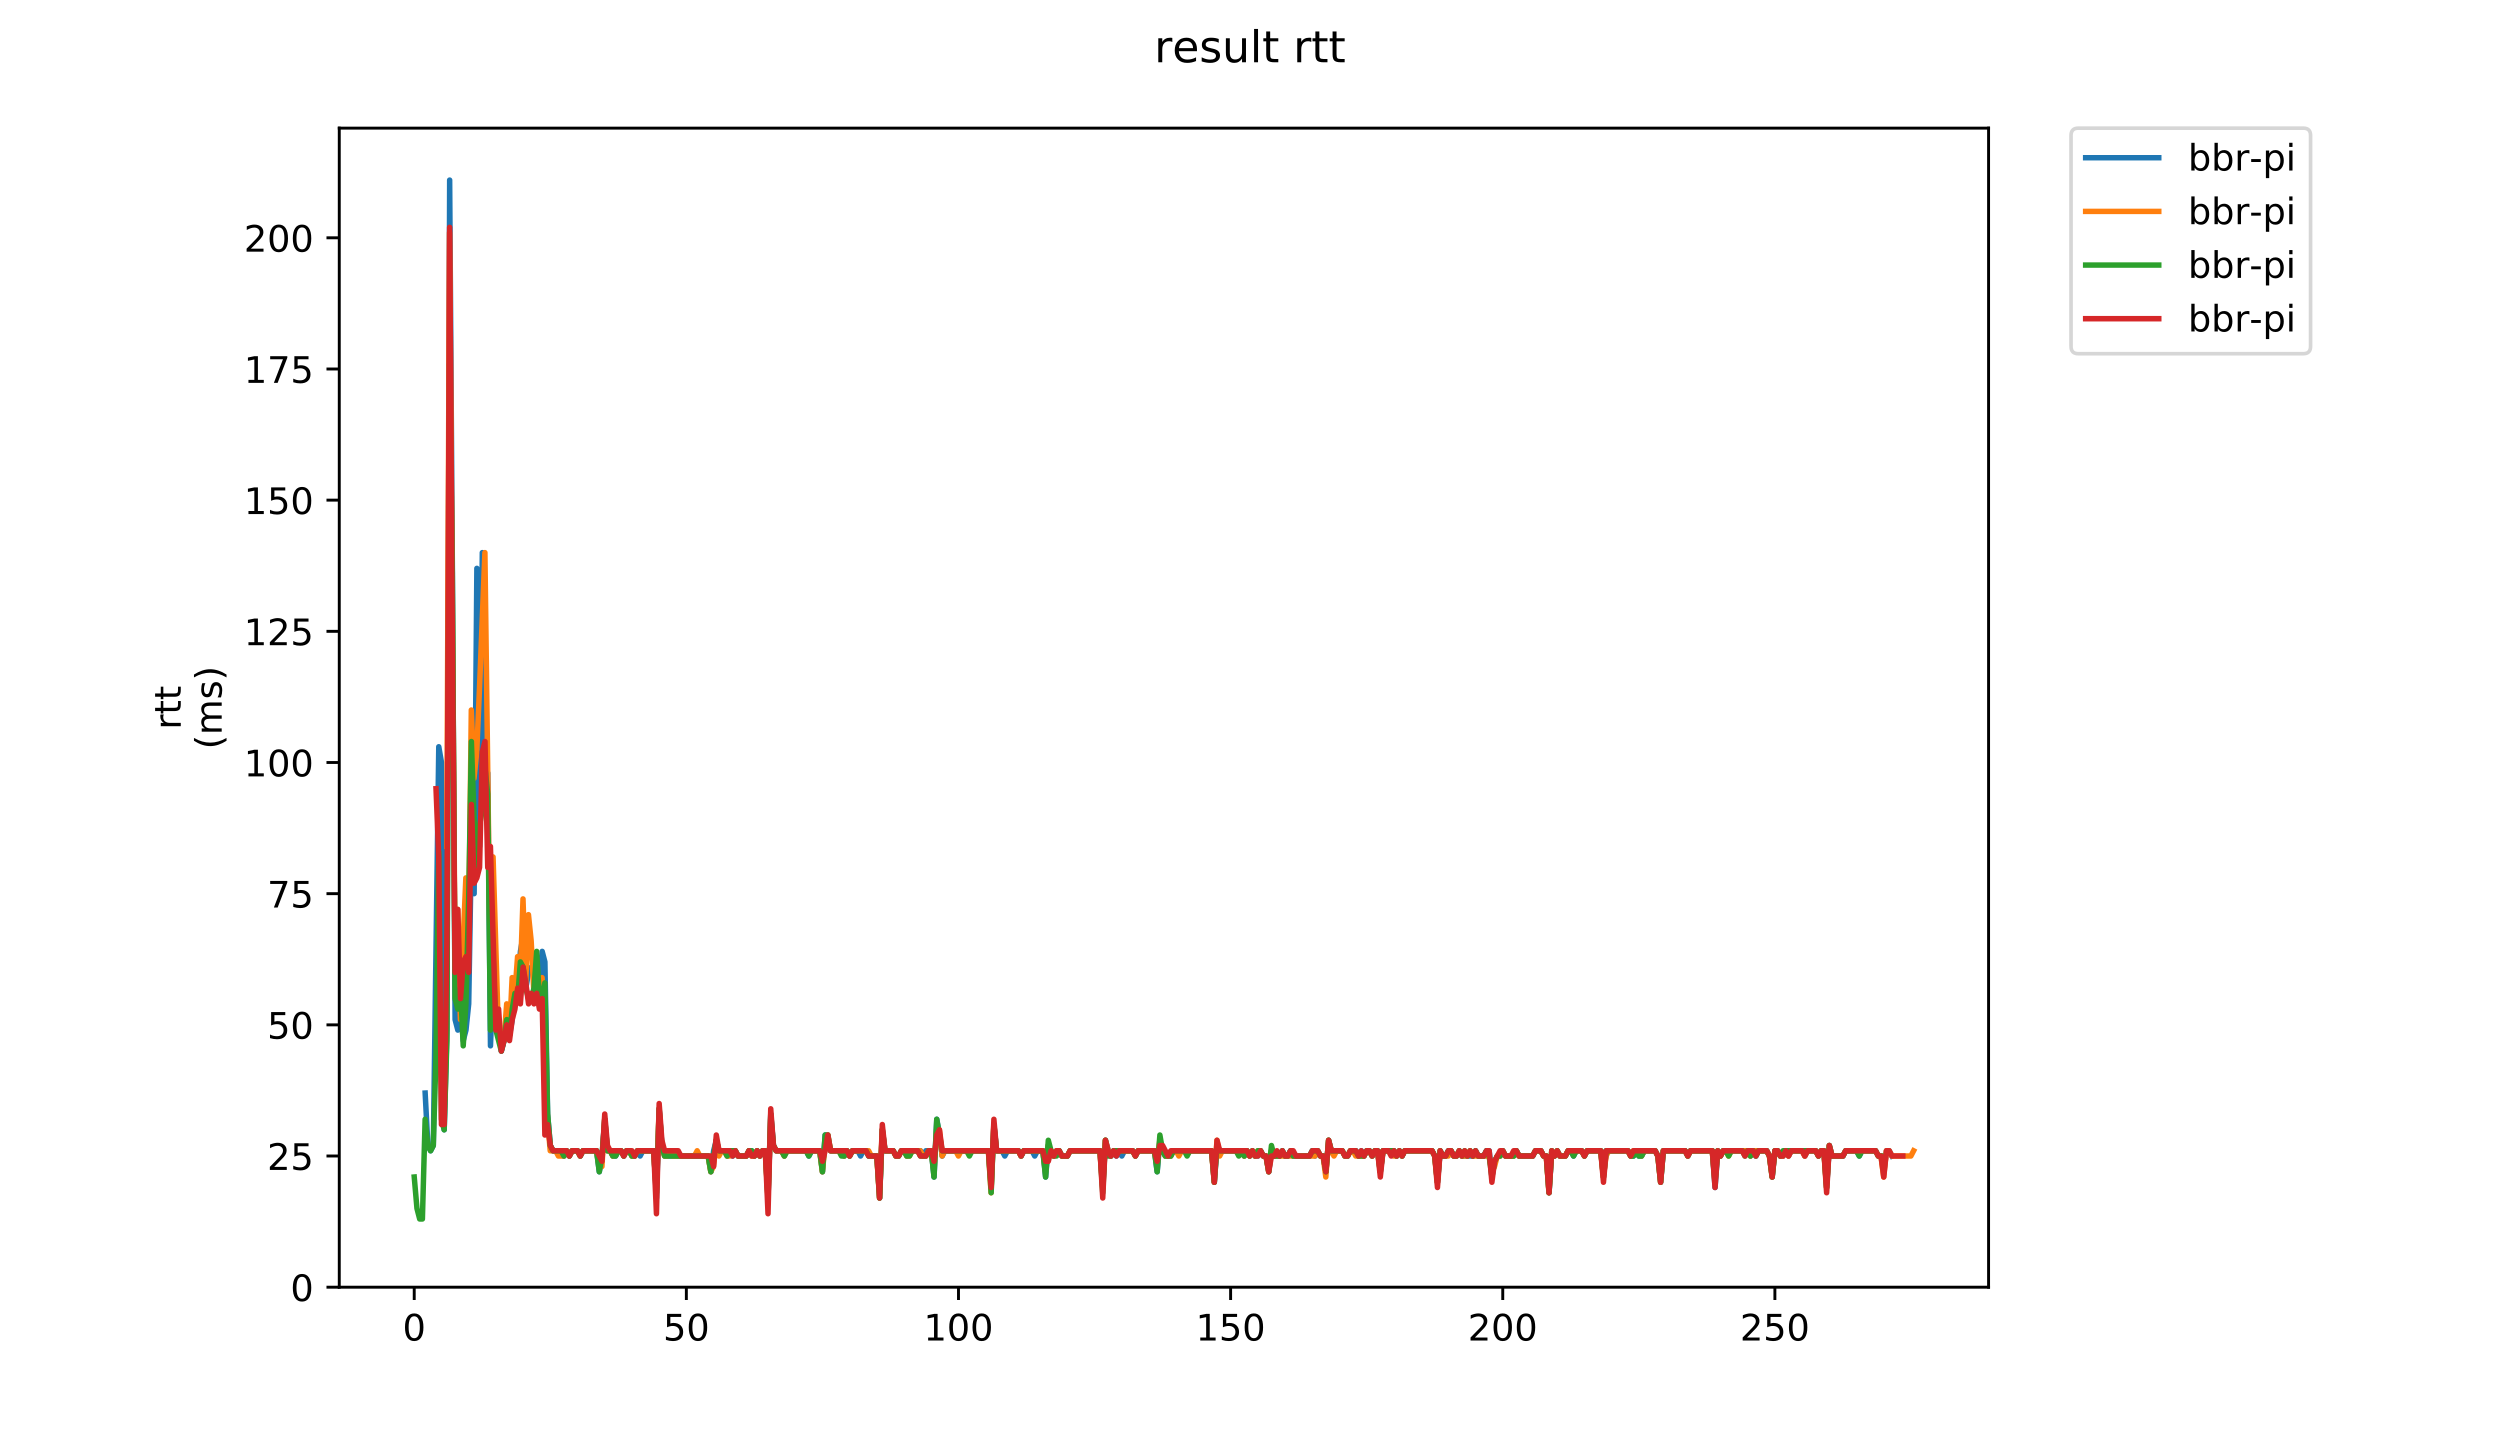 <?xml version="1.0" encoding="utf-8" standalone="no"?>
<!DOCTYPE svg PUBLIC "-//W3C//DTD SVG 1.1//EN"
  "http://www.w3.org/Graphics/SVG/1.1/DTD/svg11.dtd">
<!-- Created with matplotlib (https://matplotlib.org/) -->
<svg height="396pt" version="1.1" viewBox="0 0 684 396" width="684pt" xmlns="http://www.w3.org/2000/svg" xmlns:xlink="http://www.w3.org/1999/xlink">
 <defs>
  <style type="text/css">
*{stroke-linecap:butt;stroke-linejoin:round;}
  </style>
 </defs>
 <g id="figure_1">
  <g id="patch_1">
   <path d="M 0 396 
L 684 396 
L 684 0 
L 0 0 
z
" style="fill:#ffffff;"/>
  </g>
  <g id="axes_1">
   <g id="patch_2">
    <path d="M 92.824 352.174 
L 544.074 352.174 
L 544.074 35.062 
L 92.824 35.062 
z
" style="fill:#ffffff;"/>
   </g>
   <g id="matplotlib.axis_1">
    <g id="xtick_1">
     <g id="line2d_1">
      <defs>
       <path d="M 0 0 
L 0 3.5 
" id="m20f1e2af6d" style="stroke:#000000;stroke-width:0.8;"/>
      </defs>
      <g>
       <use style="stroke:#000000;stroke-width:0.8;" x="113.331" xlink:href="#m20f1e2af6d" y="352.174"/>
      </g>
     </g>
     <g id="text_1">
      <!-- 0 -->
      <defs>
       <path d="M 31.781 66.406 
Q 24.172 66.406 20.328 58.906 
Q 16.5 51.422 16.5 36.375 
Q 16.5 21.391 20.328 13.891 
Q 24.172 6.391 31.781 6.391 
Q 39.453 6.391 43.281 13.891 
Q 47.125 21.391 47.125 36.375 
Q 47.125 51.422 43.281 58.906 
Q 39.453 66.406 31.781 66.406 
z
M 31.781 74.219 
Q 44.047 74.219 50.516 64.516 
Q 56.984 54.828 56.984 36.375 
Q 56.984 17.969 50.516 8.266 
Q 44.047 -1.422 31.781 -1.422 
Q 19.531 -1.422 13.062 8.266 
Q 6.594 17.969 6.594 36.375 
Q 6.594 54.828 13.062 64.516 
Q 19.531 74.219 31.781 74.219 
z
" id="DejaVuSans-48"/>
      </defs>
      <g transform="translate(110.15 366.773)scale(0.1 -0.1)">
       <use xlink:href="#DejaVuSans-48"/>
      </g>
     </g>
    </g>
    <g id="xtick_2">
     <g id="line2d_2">
      <g>
       <use style="stroke:#000000;stroke-width:0.8;" x="187.786" xlink:href="#m20f1e2af6d" y="352.174"/>
      </g>
     </g>
     <g id="text_2">
      <!-- 50 -->
      <defs>
       <path d="M 10.797 72.906 
L 49.516 72.906 
L 49.516 64.594 
L 19.828 64.594 
L 19.828 46.734 
Q 21.969 47.469 24.109 47.828 
Q 26.266 48.188 28.422 48.188 
Q 40.625 48.188 47.75 41.5 
Q 54.891 34.812 54.891 23.391 
Q 54.891 11.625 47.562 5.094 
Q 40.234 -1.422 26.906 -1.422 
Q 22.312 -1.422 17.547 -0.641 
Q 12.797 0.141 7.719 1.703 
L 7.719 11.625 
Q 12.109 9.234 16.797 8.062 
Q 21.484 6.891 26.703 6.891 
Q 35.156 6.891 40.078 11.328 
Q 45.016 15.766 45.016 23.391 
Q 45.016 31 40.078 35.438 
Q 35.156 39.891 26.703 39.891 
Q 22.75 39.891 18.812 39.016 
Q 14.891 38.141 10.797 36.281 
z
" id="DejaVuSans-53"/>
      </defs>
      <g transform="translate(181.424 366.773)scale(0.1 -0.1)">
       <use xlink:href="#DejaVuSans-53"/>
       <use x="63.623" xlink:href="#DejaVuSans-48"/>
      </g>
     </g>
    </g>
    <g id="xtick_3">
     <g id="line2d_3">
      <g>
       <use style="stroke:#000000;stroke-width:0.8;" x="262.242" xlink:href="#m20f1e2af6d" y="352.174"/>
      </g>
     </g>
     <g id="text_3">
      <!-- 100 -->
      <defs>
       <path d="M 12.406 8.297 
L 28.516 8.297 
L 28.516 63.922 
L 10.984 60.406 
L 10.984 69.391 
L 28.422 72.906 
L 38.281 72.906 
L 38.281 8.297 
L 54.391 8.297 
L 54.391 0 
L 12.406 0 
z
" id="DejaVuSans-49"/>
      </defs>
      <g transform="translate(252.698 366.773)scale(0.1 -0.1)">
       <use xlink:href="#DejaVuSans-49"/>
       <use x="63.623" xlink:href="#DejaVuSans-48"/>
       <use x="127.246" xlink:href="#DejaVuSans-48"/>
      </g>
     </g>
    </g>
    <g id="xtick_4">
     <g id="line2d_4">
      <g>
       <use style="stroke:#000000;stroke-width:0.8;" x="336.697" xlink:href="#m20f1e2af6d" y="352.174"/>
      </g>
     </g>
     <g id="text_4">
      <!-- 150 -->
      <g transform="translate(327.153 366.773)scale(0.1 -0.1)">
       <use xlink:href="#DejaVuSans-49"/>
       <use x="63.623" xlink:href="#DejaVuSans-53"/>
       <use x="127.246" xlink:href="#DejaVuSans-48"/>
      </g>
     </g>
    </g>
    <g id="xtick_5">
     <g id="line2d_5">
      <g>
       <use style="stroke:#000000;stroke-width:0.8;" x="411.153" xlink:href="#m20f1e2af6d" y="352.174"/>
      </g>
     </g>
     <g id="text_5">
      <!-- 200 -->
      <defs>
       <path d="M 19.188 8.297 
L 53.609 8.297 
L 53.609 0 
L 7.328 0 
L 7.328 8.297 
Q 12.938 14.109 22.625 23.891 
Q 32.328 33.688 34.812 36.531 
Q 39.547 41.844 41.422 45.531 
Q 43.312 49.219 43.312 52.781 
Q 43.312 58.594 39.234 62.25 
Q 35.156 65.922 28.609 65.922 
Q 23.969 65.922 18.812 64.312 
Q 13.672 62.703 7.812 59.422 
L 7.812 69.391 
Q 13.766 71.781 18.938 73 
Q 24.125 74.219 28.422 74.219 
Q 39.75 74.219 46.484 68.547 
Q 53.219 62.891 53.219 53.422 
Q 53.219 48.922 51.531 44.891 
Q 49.859 40.875 45.406 35.406 
Q 44.188 33.984 37.641 27.219 
Q 31.109 20.453 19.188 8.297 
z
" id="DejaVuSans-50"/>
      </defs>
      <g transform="translate(401.609 366.773)scale(0.1 -0.1)">
       <use xlink:href="#DejaVuSans-50"/>
       <use x="63.623" xlink:href="#DejaVuSans-48"/>
       <use x="127.246" xlink:href="#DejaVuSans-48"/>
      </g>
     </g>
    </g>
    <g id="xtick_6">
     <g id="line2d_6">
      <g>
       <use style="stroke:#000000;stroke-width:0.8;" x="485.608" xlink:href="#m20f1e2af6d" y="352.174"/>
      </g>
     </g>
     <g id="text_6">
      <!-- 250 -->
      <g transform="translate(476.064 366.773)scale(0.1 -0.1)">
       <use xlink:href="#DejaVuSans-50"/>
       <use x="63.623" xlink:href="#DejaVuSans-53"/>
       <use x="127.246" xlink:href="#DejaVuSans-48"/>
      </g>
     </g>
    </g>
   </g>
   <g id="matplotlib.axis_2">
    <g id="ytick_1">
     <g id="line2d_7">
      <defs>
       <path d="M 0 0 
L -3.5 0 
" id="m27e763ad8d" style="stroke:#000000;stroke-width:0.8;"/>
      </defs>
      <g>
       <use style="stroke:#000000;stroke-width:0.8;" x="92.824" xlink:href="#m27e763ad8d" y="352.174"/>
      </g>
     </g>
     <g id="text_7">
      <!-- 0 -->
      <g transform="translate(79.461 355.973)scale(0.1 -0.1)">
       <use xlink:href="#DejaVuSans-48"/>
      </g>
     </g>
    </g>
    <g id="ytick_2">
     <g id="line2d_8">
      <g>
       <use style="stroke:#000000;stroke-width:0.8;" x="92.824" xlink:href="#m27e763ad8d" y="316.286"/>
      </g>
     </g>
     <g id="text_8">
      <!-- 25 -->
      <g transform="translate(73.099 320.085)scale(0.1 -0.1)">
       <use xlink:href="#DejaVuSans-50"/>
       <use x="63.623" xlink:href="#DejaVuSans-53"/>
      </g>
     </g>
    </g>
    <g id="ytick_3">
     <g id="line2d_9">
      <g>
       <use style="stroke:#000000;stroke-width:0.8;" x="92.824" xlink:href="#m27e763ad8d" y="280.397"/>
      </g>
     </g>
     <g id="text_9">
      <!-- 50 -->
      <g transform="translate(73.099 284.196)scale(0.1 -0.1)">
       <use xlink:href="#DejaVuSans-53"/>
       <use x="63.623" xlink:href="#DejaVuSans-48"/>
      </g>
     </g>
    </g>
    <g id="ytick_4">
     <g id="line2d_10">
      <g>
       <use style="stroke:#000000;stroke-width:0.8;" x="92.824" xlink:href="#m27e763ad8d" y="244.508"/>
      </g>
     </g>
     <g id="text_10">
      <!-- 75 -->
      <defs>
       <path d="M 8.203 72.906 
L 55.078 72.906 
L 55.078 68.703 
L 28.609 0 
L 18.312 0 
L 43.219 64.594 
L 8.203 64.594 
z
" id="DejaVuSans-55"/>
      </defs>
      <g transform="translate(73.099 248.308)scale(0.1 -0.1)">
       <use xlink:href="#DejaVuSans-55"/>
       <use x="63.623" xlink:href="#DejaVuSans-53"/>
      </g>
     </g>
    </g>
    <g id="ytick_5">
     <g id="line2d_11">
      <g>
       <use style="stroke:#000000;stroke-width:0.8;" x="92.824" xlink:href="#m27e763ad8d" y="208.62"/>
      </g>
     </g>
     <g id="text_11">
      <!-- 100 -->
      <g transform="translate(66.736 212.419)scale(0.1 -0.1)">
       <use xlink:href="#DejaVuSans-49"/>
       <use x="63.623" xlink:href="#DejaVuSans-48"/>
       <use x="127.246" xlink:href="#DejaVuSans-48"/>
      </g>
     </g>
    </g>
    <g id="ytick_6">
     <g id="line2d_12">
      <g>
       <use style="stroke:#000000;stroke-width:0.8;" x="92.824" xlink:href="#m27e763ad8d" y="172.731"/>
      </g>
     </g>
     <g id="text_12">
      <!-- 125 -->
      <g transform="translate(66.736 176.53)scale(0.1 -0.1)">
       <use xlink:href="#DejaVuSans-49"/>
       <use x="63.623" xlink:href="#DejaVuSans-50"/>
       <use x="127.246" xlink:href="#DejaVuSans-53"/>
      </g>
     </g>
    </g>
    <g id="ytick_7">
     <g id="line2d_13">
      <g>
       <use style="stroke:#000000;stroke-width:0.8;" x="92.824" xlink:href="#m27e763ad8d" y="136.843"/>
      </g>
     </g>
     <g id="text_13">
      <!-- 150 -->
      <g transform="translate(66.736 140.642)scale(0.1 -0.1)">
       <use xlink:href="#DejaVuSans-49"/>
       <use x="63.623" xlink:href="#DejaVuSans-53"/>
       <use x="127.246" xlink:href="#DejaVuSans-48"/>
      </g>
     </g>
    </g>
    <g id="ytick_8">
     <g id="line2d_14">
      <g>
       <use style="stroke:#000000;stroke-width:0.8;" x="92.824" xlink:href="#m27e763ad8d" y="100.954"/>
      </g>
     </g>
     <g id="text_14">
      <!-- 175 -->
      <g transform="translate(66.736 104.753)scale(0.1 -0.1)">
       <use xlink:href="#DejaVuSans-49"/>
       <use x="63.623" xlink:href="#DejaVuSans-55"/>
       <use x="127.246" xlink:href="#DejaVuSans-53"/>
      </g>
     </g>
    </g>
    <g id="ytick_9">
     <g id="line2d_15">
      <g>
       <use style="stroke:#000000;stroke-width:0.8;" x="92.824" xlink:href="#m27e763ad8d" y="65.065"/>
      </g>
     </g>
     <g id="text_15">
      <!-- 200 -->
      <g transform="translate(66.736 68.865)scale(0.1 -0.1)">
       <use xlink:href="#DejaVuSans-50"/>
       <use x="63.623" xlink:href="#DejaVuSans-48"/>
       <use x="127.246" xlink:href="#DejaVuSans-48"/>
      </g>
     </g>
    </g>
    <g id="text_16">
     <!-- rtt -->
     <defs>
      <path d="M 41.109 46.297 
Q 39.594 47.172 37.812 47.578 
Q 36.031 48 33.891 48 
Q 26.266 48 22.188 43.047 
Q 18.109 38.094 18.109 28.812 
L 18.109 0 
L 9.078 0 
L 9.078 54.688 
L 18.109 54.688 
L 18.109 46.188 
Q 20.953 51.172 25.484 53.578 
Q 30.031 56 36.531 56 
Q 37.453 56 38.578 55.875 
Q 39.703 55.766 41.062 55.516 
z
" id="DejaVuSans-114"/>
      <path d="M 18.312 70.219 
L 18.312 54.688 
L 36.812 54.688 
L 36.812 47.703 
L 18.312 47.703 
L 18.312 18.016 
Q 18.312 11.328 20.141 9.422 
Q 21.969 7.516 27.594 7.516 
L 36.812 7.516 
L 36.812 0 
L 27.594 0 
Q 17.188 0 13.234 3.875 
Q 9.281 7.766 9.281 18.016 
L 9.281 47.703 
L 2.688 47.703 
L 2.688 54.688 
L 9.281 54.688 
L 9.281 70.219 
z
" id="DejaVuSans-116"/>
     </defs>
     <g transform="translate(49.459 199.594)rotate(-90)scale(0.1 -0.1)">
      <use xlink:href="#DejaVuSans-114"/>
      <use x="41.113" xlink:href="#DejaVuSans-116"/>
      <use x="80.322" xlink:href="#DejaVuSans-116"/>
     </g>
     <!-- (ms) -->
     <defs>
      <path d="M 31 75.875 
Q 24.469 64.656 21.281 53.656 
Q 18.109 42.672 18.109 31.391 
Q 18.109 20.125 21.312 9.062 
Q 24.516 -2 31 -13.188 
L 23.188 -13.188 
Q 15.875 -1.703 12.234 9.375 
Q 8.594 20.453 8.594 31.391 
Q 8.594 42.281 12.203 53.312 
Q 15.828 64.359 23.188 75.875 
z
" id="DejaVuSans-40"/>
      <path d="M 52 44.188 
Q 55.375 50.25 60.062 53.125 
Q 64.75 56 71.094 56 
Q 79.641 56 84.281 50.016 
Q 88.922 44.047 88.922 33.016 
L 88.922 0 
L 79.891 0 
L 79.891 32.719 
Q 79.891 40.578 77.094 44.375 
Q 74.312 48.188 68.609 48.188 
Q 61.625 48.188 57.562 43.547 
Q 53.516 38.922 53.516 30.906 
L 53.516 0 
L 44.484 0 
L 44.484 32.719 
Q 44.484 40.625 41.703 44.406 
Q 38.922 48.188 33.109 48.188 
Q 26.219 48.188 22.156 43.531 
Q 18.109 38.875 18.109 30.906 
L 18.109 0 
L 9.078 0 
L 9.078 54.688 
L 18.109 54.688 
L 18.109 46.188 
Q 21.188 51.219 25.484 53.609 
Q 29.781 56 35.688 56 
Q 41.656 56 45.828 52.969 
Q 50 49.953 52 44.188 
z
" id="DejaVuSans-109"/>
      <path d="M 44.281 53.078 
L 44.281 44.578 
Q 40.484 46.531 36.375 47.5 
Q 32.281 48.484 27.875 48.484 
Q 21.188 48.484 17.844 46.438 
Q 14.5 44.391 14.5 40.281 
Q 14.5 37.156 16.891 35.375 
Q 19.281 33.594 26.516 31.984 
L 29.594 31.297 
Q 39.156 29.25 43.188 25.516 
Q 47.219 21.781 47.219 15.094 
Q 47.219 7.469 41.188 3.016 
Q 35.156 -1.422 24.609 -1.422 
Q 20.219 -1.422 15.453 -0.562 
Q 10.688 0.297 5.422 2 
L 5.422 11.281 
Q 10.406 8.688 15.234 7.391 
Q 20.062 6.109 24.812 6.109 
Q 31.156 6.109 34.562 8.281 
Q 37.984 10.453 37.984 14.406 
Q 37.984 18.062 35.516 20.016 
Q 33.062 21.969 24.703 23.781 
L 21.578 24.516 
Q 13.234 26.266 9.516 29.906 
Q 5.812 33.547 5.812 39.891 
Q 5.812 47.609 11.281 51.797 
Q 16.75 56 26.812 56 
Q 31.781 56 36.172 55.266 
Q 40.578 54.547 44.281 53.078 
z
" id="DejaVuSans-115"/>
      <path d="M 8.016 75.875 
L 15.828 75.875 
Q 23.141 64.359 26.781 53.312 
Q 30.422 42.281 30.422 31.391 
Q 30.422 20.453 26.781 9.375 
Q 23.141 -1.703 15.828 -13.188 
L 8.016 -13.188 
Q 14.5 -2 17.703 9.062 
Q 20.906 20.125 20.906 31.391 
Q 20.906 42.672 17.703 53.656 
Q 14.5 64.656 8.016 75.875 
z
" id="DejaVuSans-41"/>
     </defs>
     <g transform="translate(60.657 204.995)rotate(-90)scale(0.1 -0.1)">
      <use xlink:href="#DejaVuSans-40"/>
      <use x="39.014" xlink:href="#DejaVuSans-109"/>
      <use x="136.426" xlink:href="#DejaVuSans-115"/>
      <use x="188.525" xlink:href="#DejaVuSans-41"/>
     </g>
    </g>
   </g>
   <g id="line2d_16">
    <path clip-path="url(#p9b85685335)" d="M 116.324 299.059 
L 117.068 313.414 
L 117.813 314.85 
L 118.558 313.414 
L 120.047 204.313 
L 120.791 208.62 
L 121.536 309.108 
L 122.28 281.833 
L 123.025 49.274 
L 123.769 155.505 
L 124.514 278.961 
L 125.259 281.833 
L 126.003 276.09 
L 126.748 284.704 
L 127.492 281.833 
L 128.237 274.655 
L 128.981 231.588 
L 129.726 244.508 
L 130.47 155.505 
L 131.215 231.588 
L 131.96 151.198 
L 132.704 221.54 
L 133.449 211.491 
L 134.193 286.139 
L 134.938 266.042 
L 135.682 276.09 
L 136.427 278.961 
L 137.171 287.575 
L 137.916 284.704 
L 138.661 277.526 
L 139.405 283.268 
L 140.15 278.961 
L 140.894 268.913 
L 141.639 270.348 
L 142.383 260.299 
L 143.128 255.993 
L 143.872 270.348 
L 144.617 266.042 
L 145.362 264.606 
L 146.106 266.042 
L 146.851 261.735 
L 147.595 268.913 
L 148.34 260.299 
L 149.084 263.17 
L 149.829 304.801 
L 150.573 313.414 
L 151.318 314.85 
L 153.552 314.85 
L 154.296 316.286 
L 155.041 314.85 
L 155.785 316.286 
L 156.53 314.85 
L 158.019 314.85 
L 158.764 316.286 
L 159.508 314.85 
L 163.231 314.85 
L 163.975 320.592 
L 164.72 316.286 
L 165.465 306.237 
L 166.209 314.85 
L 166.954 314.85 
L 167.698 316.286 
L 168.443 316.286 
L 169.187 314.85 
L 169.932 314.85 
L 170.676 316.286 
L 171.421 314.85 
L 172.166 314.85 
L 172.91 316.286 
L 173.655 316.286 
L 174.399 314.85 
L 175.144 316.286 
L 175.888 314.85 
L 178.867 314.85 
L 179.611 327.77 
L 180.356 303.366 
L 181.1 313.414 
L 181.845 316.286 
L 193.758 316.286 
L 194.502 320.592 
L 195.247 314.85 
L 195.991 311.979 
L 196.736 314.85 
L 198.225 314.85 
L 198.969 316.286 
L 199.714 314.85 
L 200.459 316.286 
L 201.203 314.85 
L 201.948 316.286 
L 204.181 316.286 
L 204.926 314.85 
L 205.67 314.85 
L 206.415 316.286 
L 207.16 314.85 
L 207.904 316.286 
L 208.649 314.85 
L 209.393 314.85 
L 210.138 327.77 
L 210.882 304.801 
L 211.627 313.414 
L 212.371 314.85 
L 213.861 314.85 
L 214.605 316.286 
L 215.35 314.85 
L 220.562 314.85 
L 221.306 316.286 
L 222.051 314.85 
L 224.284 314.85 
L 225.029 320.592 
L 225.773 310.543 
L 226.518 311.979 
L 227.263 314.85 
L 230.241 314.85 
L 230.985 316.286 
L 231.73 314.85 
L 232.474 316.286 
L 233.219 314.85 
L 234.708 314.85 
L 235.453 316.286 
L 236.197 314.85 
L 236.942 314.85 
L 237.686 316.286 
L 239.92 316.286 
L 240.665 327.77 
L 241.409 309.108 
L 242.154 314.85 
L 244.387 314.85 
L 245.132 316.286 
L 245.876 316.286 
L 246.621 314.85 
L 247.366 314.85 
L 248.11 316.286 
L 248.855 314.85 
L 251.833 314.85 
L 252.577 316.286 
L 253.322 314.85 
L 254.811 314.85 
L 255.556 322.028 
L 256.3 306.237 
L 257.045 310.543 
L 257.789 316.286 
L 258.534 314.85 
L 270.447 314.85 
L 271.191 324.899 
L 271.936 307.672 
L 272.68 314.85 
L 274.169 314.85 
L 274.914 316.286 
L 275.659 314.85 
L 278.637 314.85 
L 279.381 316.286 
L 280.126 314.85 
L 282.36 314.85 
L 283.104 316.286 
L 283.849 314.85 
L 285.338 314.85 
L 286.082 322.028 
L 286.827 313.414 
L 288.316 316.286 
L 289.061 314.85 
L 289.805 314.85 
L 290.55 316.286 
L 292.039 316.286 
L 292.783 314.85 
L 300.973 314.85 
L 301.718 324.899 
L 302.463 311.979 
L 303.207 314.85 
L 303.952 316.286 
L 304.696 314.85 
L 305.441 316.286 
L 306.185 314.85 
L 306.93 316.286 
L 307.674 314.85 
L 309.908 314.85 
L 310.653 316.286 
L 311.397 314.85 
L 315.865 314.85 
L 316.609 320.592 
L 317.354 311.979 
L 318.098 314.85 
L 318.843 316.286 
L 320.332 316.286 
L 321.076 314.85 
L 331.5 314.85 
L 332.245 323.463 
L 332.989 313.414 
L 333.734 314.85 
L 339.69 314.85 
L 340.435 316.286 
L 341.179 314.85 
L 341.924 316.286 
L 342.669 314.85 
L 343.413 316.286 
L 344.158 316.286 
L 344.902 314.85 
L 345.647 316.286 
L 346.391 316.286 
L 347.136 320.592 
L 347.88 314.85 
L 348.625 316.286 
L 350.114 316.286 
L 350.859 314.85 
L 351.603 316.286 
L 352.348 316.286 
L 353.092 314.85 
L 353.837 316.286 
L 358.304 316.286 
L 359.049 314.85 
L 359.793 316.286 
L 360.538 314.85 
L 361.282 316.286 
L 362.027 316.286 
L 362.772 320.592 
L 363.516 311.979 
L 364.261 314.85 
L 367.239 314.85 
L 367.983 316.286 
L 368.728 316.286 
L 369.472 314.85 
L 370.962 314.85 
L 371.706 316.286 
L 372.451 314.85 
L 373.195 316.286 
L 373.94 314.85 
L 374.684 314.85 
L 375.429 316.286 
L 376.173 314.85 
L 376.918 314.85 
L 377.663 320.592 
L 378.407 314.85 
L 381.385 314.85 
L 382.13 316.286 
L 382.874 314.85 
L 383.619 316.286 
L 384.364 314.85 
L 391.809 314.85 
L 392.554 316.286 
L 393.298 323.463 
L 394.043 314.85 
L 394.787 316.286 
L 395.532 316.286 
L 396.276 314.85 
L 397.021 314.85 
L 397.766 316.286 
L 398.51 316.286 
L 399.255 314.85 
L 399.999 316.286 
L 402.977 316.286 
L 403.722 314.85 
L 404.467 316.286 
L 405.956 316.286 
L 406.7 314.85 
L 407.445 314.85 
L 408.189 322.028 
L 408.934 317.721 
L 409.678 316.286 
L 410.423 316.286 
L 411.168 314.85 
L 411.912 316.286 
L 414.146 316.286 
L 414.89 314.85 
L 415.635 316.286 
L 419.358 316.286 
L 420.102 314.85 
L 421.591 314.85 
L 422.336 316.286 
L 423.08 316.286 
L 423.825 326.334 
L 424.57 314.85 
L 425.314 316.286 
L 426.059 314.85 
L 426.803 316.286 
L 428.292 316.286 
L 429.037 314.85 
L 429.781 314.85 
L 430.526 316.286 
L 431.271 314.85 
L 432.76 314.85 
L 433.504 316.286 
L 434.249 314.85 
L 437.972 314.85 
L 438.716 322.028 
L 439.461 314.85 
L 445.417 314.85 
L 446.162 316.286 
L 446.906 316.286 
L 447.651 314.85 
L 448.395 316.286 
L 449.14 316.286 
L 449.884 314.85 
L 452.863 314.85 
L 453.607 316.286 
L 454.352 323.463 
L 455.096 314.85 
L 461.053 314.85 
L 461.797 316.286 
L 462.542 314.85 
L 468.498 314.85 
L 469.243 324.899 
L 469.987 314.85 
L 470.732 316.286 
L 471.476 314.85 
L 478.177 314.85 
L 478.922 316.286 
L 479.667 314.85 
L 480.411 316.286 
L 481.156 314.85 
L 483.389 314.85 
L 484.134 316.286 
L 484.878 322.028 
L 485.623 314.85 
L 486.368 314.85 
L 487.112 316.286 
L 487.857 316.286 
L 488.601 314.85 
L 489.346 316.286 
L 490.09 314.85 
L 493.069 314.85 
L 493.813 316.286 
L 494.558 314.85 
L 496.791 314.85 
L 497.536 316.286 
L 498.28 314.85 
L 499.025 314.85 
L 499.77 324.899 
L 500.514 313.414 
L 501.259 316.286 
L 504.237 316.286 
L 504.981 314.85 
L 507.96 314.85 
L 508.704 316.286 
L 509.449 314.85 
L 513.172 314.85 
L 513.916 316.286 
L 514.661 316.286 
L 515.405 320.592 
L 516.15 314.85 
L 516.894 314.85 
L 517.639 316.286 
L 517.639 316.286 
" style="fill:none;stroke:#1f77b4;stroke-linecap:square;stroke-width:1.5;"/>
   </g>
   <g id="line2d_17">
    <path clip-path="url(#p9b85685335)" d="M 122.248 231.588 
L 122.992 63.63 
L 124.481 260.299 
L 125.226 248.815 
L 125.97 278.961 
L 126.715 257.428 
L 127.459 240.202 
L 128.204 257.428 
L 128.949 194.264 
L 129.693 212.926 
L 130.438 205.749 
L 131.182 188.522 
L 132.671 151.198 
L 134.16 266.042 
L 134.905 234.46 
L 136.394 283.268 
L 137.139 286.139 
L 137.883 284.704 
L 138.628 274.655 
L 139.372 283.268 
L 140.117 267.477 
L 140.861 271.784 
L 141.606 261.735 
L 142.351 267.477 
L 143.095 245.944 
L 143.84 268.913 
L 144.584 250.251 
L 145.329 257.428 
L 146.073 271.784 
L 146.818 267.477 
L 147.562 274.655 
L 148.307 267.477 
L 149.052 281.833 
L 149.796 306.237 
L 150.541 314.85 
L 152.03 314.85 
L 152.774 316.286 
L 154.263 316.286 
L 155.008 314.85 
L 155.753 316.286 
L 156.497 314.85 
L 157.986 314.85 
L 158.731 316.286 
L 159.475 314.85 
L 163.198 314.85 
L 163.943 319.157 
L 164.687 319.157 
L 165.432 306.237 
L 166.176 314.85 
L 166.921 314.85 
L 167.665 316.286 
L 168.41 314.85 
L 169.899 314.85 
L 170.644 316.286 
L 171.388 314.85 
L 172.133 314.85 
L 172.877 316.286 
L 173.622 316.286 
L 174.366 314.85 
L 178.834 314.85 
L 179.578 326.334 
L 180.323 303.366 
L 181.067 313.414 
L 181.812 316.286 
L 182.557 316.286 
L 183.301 314.85 
L 184.046 316.286 
L 190.002 316.286 
L 190.747 314.85 
L 191.491 316.286 
L 193.725 316.286 
L 194.469 320.592 
L 195.214 319.157 
L 195.958 311.979 
L 196.703 316.286 
L 197.448 314.85 
L 198.192 314.85 
L 198.937 316.286 
L 199.681 316.286 
L 200.426 314.85 
L 201.17 314.85 
L 201.915 316.286 
L 204.149 316.286 
L 204.893 314.85 
L 205.638 316.286 
L 206.382 316.286 
L 207.127 314.85 
L 207.871 316.286 
L 208.616 314.85 
L 209.36 314.85 
L 210.105 327.77 
L 210.85 306.237 
L 211.594 313.414 
L 212.339 314.85 
L 213.828 314.85 
L 214.572 316.286 
L 215.317 314.85 
L 224.252 314.85 
L 224.996 320.592 
L 225.741 313.414 
L 226.485 310.543 
L 227.23 314.85 
L 230.208 314.85 
L 230.953 316.286 
L 231.697 314.85 
L 232.442 316.286 
L 233.186 314.85 
L 237.654 314.85 
L 238.398 316.286 
L 239.887 316.286 
L 240.632 327.77 
L 241.376 309.108 
L 242.121 314.85 
L 244.355 314.85 
L 245.099 316.286 
L 245.844 316.286 
L 246.588 314.85 
L 247.333 314.85 
L 248.077 316.286 
L 248.822 316.286 
L 249.566 314.85 
L 251.8 314.85 
L 252.545 316.286 
L 253.289 316.286 
L 254.034 314.85 
L 254.778 314.85 
L 255.523 320.592 
L 256.267 309.108 
L 257.012 309.108 
L 257.757 316.286 
L 258.501 314.85 
L 261.479 314.85 
L 262.224 316.286 
L 262.968 314.85 
L 270.414 314.85 
L 271.159 326.334 
L 271.903 307.672 
L 272.648 314.85 
L 278.604 314.85 
L 279.349 316.286 
L 280.093 314.85 
L 285.305 314.85 
L 286.05 320.592 
L 286.794 313.414 
L 288.283 316.286 
L 289.028 314.85 
L 289.772 314.85 
L 290.517 316.286 
L 292.006 316.286 
L 292.751 314.85 
L 300.941 314.85 
L 301.685 324.899 
L 302.43 311.979 
L 303.174 314.85 
L 303.919 316.286 
L 304.663 314.85 
L 309.875 314.85 
L 310.62 316.286 
L 311.364 314.85 
L 315.832 314.85 
L 316.576 319.157 
L 317.321 311.979 
L 318.065 314.85 
L 318.81 316.286 
L 320.299 316.286 
L 321.044 314.85 
L 321.788 314.85 
L 322.533 316.286 
L 323.277 314.85 
L 331.467 314.85 
L 332.212 323.463 
L 332.957 311.979 
L 333.701 316.286 
L 334.446 314.85 
L 339.658 314.85 
L 340.402 316.286 
L 341.147 314.85 
L 341.891 316.286 
L 342.636 314.85 
L 343.38 316.286 
L 344.125 314.85 
L 344.869 314.85 
L 345.614 316.286 
L 346.359 316.286 
L 347.103 320.592 
L 347.848 314.85 
L 348.592 316.286 
L 359.761 316.286 
L 360.505 314.85 
L 361.25 316.286 
L 361.994 316.286 
L 362.739 322.028 
L 363.483 311.979 
L 364.228 314.85 
L 364.972 316.286 
L 365.717 314.85 
L 367.206 314.85 
L 367.951 316.286 
L 368.695 316.286 
L 369.44 314.85 
L 370.184 314.85 
L 370.929 316.286 
L 373.163 316.286 
L 373.907 314.85 
L 374.652 314.85 
L 375.396 316.286 
L 376.141 314.85 
L 376.885 314.85 
L 377.63 320.592 
L 378.374 314.85 
L 380.608 314.85 
L 381.353 316.286 
L 382.097 316.286 
L 382.842 314.85 
L 383.586 316.286 
L 384.331 314.85 
L 391.776 314.85 
L 392.521 316.286 
L 393.265 323.463 
L 394.01 314.85 
L 394.755 316.286 
L 396.244 316.286 
L 396.988 314.85 
L 397.733 316.286 
L 398.477 316.286 
L 399.222 314.85 
L 399.966 316.286 
L 401.456 316.286 
L 402.2 314.85 
L 402.945 316.286 
L 407.412 316.286 
L 408.157 320.592 
L 408.901 319.157 
L 409.646 316.286 
L 410.39 316.286 
L 411.135 314.85 
L 411.879 316.286 
L 414.113 316.286 
L 414.858 314.85 
L 415.602 316.286 
L 419.325 316.286 
L 420.069 314.85 
L 421.559 314.85 
L 422.303 316.286 
L 423.048 316.286 
L 423.792 326.334 
L 424.537 314.85 
L 425.281 316.286 
L 426.026 314.85 
L 426.77 316.286 
L 428.26 316.286 
L 429.004 314.85 
L 432.727 314.85 
L 433.471 316.286 
L 434.216 314.85 
L 437.939 314.85 
L 438.683 322.028 
L 439.428 316.286 
L 440.172 314.85 
L 445.384 314.85 
L 446.129 316.286 
L 446.873 314.85 
L 448.363 314.85 
L 449.107 316.286 
L 449.852 314.85 
L 452.83 314.85 
L 453.574 316.286 
L 454.319 323.463 
L 455.064 314.85 
L 461.02 314.85 
L 461.765 316.286 
L 462.509 314.85 
L 468.465 314.85 
L 469.21 323.463 
L 469.955 314.85 
L 470.699 316.286 
L 471.444 314.85 
L 472.188 314.85 
L 472.933 316.286 
L 473.677 314.85 
L 478.145 314.85 
L 478.889 316.286 
L 479.634 314.85 
L 483.357 314.85 
L 484.101 316.286 
L 484.846 322.028 
L 485.59 314.85 
L 486.335 314.85 
L 487.079 316.286 
L 487.824 316.286 
L 488.568 314.85 
L 489.313 316.286 
L 490.058 314.85 
L 493.036 314.85 
L 493.78 316.286 
L 494.525 314.85 
L 496.759 314.85 
L 497.503 316.286 
L 498.248 314.85 
L 498.992 314.85 
L 499.737 324.899 
L 500.481 313.414 
L 501.226 316.286 
L 504.204 316.286 
L 504.949 314.85 
L 513.139 314.85 
L 513.883 316.286 
L 514.628 316.286 
L 515.372 322.028 
L 516.117 314.85 
L 516.862 314.85 
L 517.606 316.286 
L 522.818 316.286 
L 523.563 314.85 
L 523.563 314.85 
" style="fill:none;stroke:#ff7f0e;stroke-linecap:square;stroke-width:1.5;"/>
   </g>
   <g id="line2d_18">
    <path clip-path="url(#p9b85685335)" d="M 113.335 322.028 
L 114.08 330.641 
L 114.824 333.512 
L 115.569 333.512 
L 116.313 306.237 
L 117.058 313.414 
L 117.803 314.85 
L 118.547 313.414 
L 119.292 289.01 
L 120.036 233.024 
L 120.781 306.237 
L 121.525 309.108 
L 122.27 284.704 
L 123.014 99.518 
L 123.759 156.94 
L 124.504 273.219 
L 125.248 276.09 
L 125.993 270.348 
L 126.737 286.139 
L 127.482 274.655 
L 128.226 245.944 
L 128.971 202.878 
L 129.715 224.411 
L 130.46 237.331 
L 131.205 225.846 
L 131.949 221.54 
L 132.694 210.055 
L 133.438 217.233 
L 134.183 281.833 
L 134.927 261.735 
L 135.672 281.833 
L 137.161 287.575 
L 137.906 284.704 
L 138.65 278.961 
L 139.395 283.268 
L 140.139 276.09 
L 140.884 271.784 
L 141.628 273.219 
L 142.373 263.17 
L 143.117 264.606 
L 143.862 270.348 
L 144.607 273.219 
L 145.351 273.219 
L 146.096 270.348 
L 146.84 260.299 
L 147.585 273.219 
L 148.329 273.219 
L 149.074 268.913 
L 149.818 304.801 
L 150.563 313.414 
L 151.308 314.85 
L 153.541 314.85 
L 154.286 316.286 
L 155.03 314.85 
L 155.775 316.286 
L 156.519 314.85 
L 158.009 314.85 
L 158.753 316.286 
L 159.498 314.85 
L 163.22 314.85 
L 163.965 320.592 
L 164.71 316.286 
L 165.454 306.237 
L 166.199 314.85 
L 166.943 314.85 
L 167.688 316.286 
L 168.432 316.286 
L 169.177 314.85 
L 169.921 314.85 
L 170.666 316.286 
L 171.411 314.85 
L 172.155 314.85 
L 172.9 316.286 
L 173.644 316.286 
L 174.389 314.85 
L 178.856 314.85 
L 179.601 326.334 
L 180.345 303.366 
L 181.09 313.414 
L 181.834 316.286 
L 193.747 316.286 
L 194.492 320.592 
L 195.981 311.979 
L 196.725 314.85 
L 198.214 314.85 
L 198.959 316.286 
L 199.704 314.85 
L 201.193 314.85 
L 201.937 316.286 
L 204.171 316.286 
L 204.915 314.85 
L 205.66 314.85 
L 206.405 316.286 
L 207.149 314.85 
L 207.894 316.286 
L 208.638 314.85 
L 209.383 314.85 
L 210.127 327.77 
L 210.872 304.801 
L 211.616 313.414 
L 212.361 314.85 
L 213.85 314.85 
L 214.595 316.286 
L 215.339 314.85 
L 220.551 314.85 
L 221.296 316.286 
L 222.04 314.85 
L 224.274 314.85 
L 225.018 320.592 
L 225.763 310.543 
L 226.508 310.543 
L 227.252 314.85 
L 229.486 314.85 
L 230.23 316.286 
L 230.975 316.286 
L 231.719 314.85 
L 232.464 316.286 
L 233.209 314.85 
L 236.931 314.85 
L 237.676 316.286 
L 239.91 316.286 
L 240.654 327.77 
L 241.399 309.108 
L 242.143 314.85 
L 244.377 314.85 
L 245.121 316.286 
L 245.866 316.286 
L 246.611 314.85 
L 247.355 314.85 
L 248.1 316.286 
L 248.844 316.286 
L 249.589 314.85 
L 251.078 314.85 
L 251.822 316.286 
L 253.312 316.286 
L 254.056 314.85 
L 254.801 314.85 
L 255.545 322.028 
L 256.29 306.237 
L 257.779 314.85 
L 264.48 314.85 
L 265.224 316.286 
L 265.969 314.85 
L 270.436 314.85 
L 271.181 326.334 
L 271.925 307.672 
L 272.67 314.85 
L 278.626 314.85 
L 279.371 316.286 
L 280.116 314.85 
L 285.327 314.85 
L 286.072 322.028 
L 286.817 311.979 
L 287.561 314.85 
L 288.306 316.286 
L 289.05 316.286 
L 289.795 314.85 
L 290.539 316.286 
L 292.028 316.286 
L 292.773 314.85 
L 300.963 314.85 
L 301.708 326.334 
L 302.452 311.979 
L 303.197 316.286 
L 303.941 316.286 
L 304.686 314.85 
L 309.898 314.85 
L 310.642 316.286 
L 311.387 314.85 
L 315.854 314.85 
L 316.599 320.592 
L 317.343 310.543 
L 318.088 314.85 
L 318.832 316.286 
L 320.321 316.286 
L 321.066 314.85 
L 324.044 314.85 
L 324.789 316.286 
L 325.533 314.85 
L 331.49 314.85 
L 332.234 323.463 
L 332.979 313.414 
L 333.723 314.85 
L 338.191 314.85 
L 338.935 316.286 
L 339.68 314.85 
L 340.424 316.286 
L 341.169 314.85 
L 341.914 316.286 
L 342.658 314.85 
L 343.403 316.286 
L 344.147 314.85 
L 344.892 314.85 
L 345.636 316.286 
L 346.381 316.286 
L 347.125 320.592 
L 347.87 313.414 
L 348.615 316.286 
L 350.104 316.286 
L 350.848 314.85 
L 351.593 316.286 
L 352.337 316.286 
L 353.082 314.85 
L 353.826 316.286 
L 358.294 316.286 
L 359.038 314.85 
L 360.527 314.85 
L 361.272 316.286 
L 362.017 316.286 
L 362.761 320.592 
L 363.506 311.979 
L 364.25 314.85 
L 367.228 314.85 
L 367.973 316.286 
L 368.718 316.286 
L 369.462 314.85 
L 370.951 314.85 
L 371.696 316.286 
L 373.185 316.286 
L 373.929 314.85 
L 374.674 314.85 
L 375.419 316.286 
L 376.163 314.85 
L 376.908 314.85 
L 377.652 320.592 
L 378.397 314.85 
L 381.375 314.85 
L 382.119 316.286 
L 382.864 314.85 
L 383.609 316.286 
L 384.353 314.85 
L 391.799 314.85 
L 392.543 316.286 
L 393.288 323.463 
L 394.032 314.85 
L 394.777 316.286 
L 395.521 316.286 
L 396.266 314.85 
L 397.011 314.85 
L 397.755 316.286 
L 398.5 316.286 
L 399.244 314.85 
L 399.989 316.286 
L 400.733 314.85 
L 401.478 316.286 
L 402.222 314.85 
L 402.967 316.286 
L 403.712 314.85 
L 404.456 316.286 
L 405.945 316.286 
L 406.69 314.85 
L 407.434 316.286 
L 408.179 322.028 
L 408.923 317.721 
L 409.668 316.286 
L 410.413 316.286 
L 411.157 314.85 
L 411.902 316.286 
L 414.135 316.286 
L 414.88 314.85 
L 415.624 316.286 
L 419.347 316.286 
L 420.092 314.85 
L 421.581 314.85 
L 422.325 316.286 
L 423.07 316.286 
L 423.815 326.334 
L 424.559 314.85 
L 425.304 316.286 
L 426.048 314.85 
L 426.793 316.286 
L 428.282 316.286 
L 429.026 314.85 
L 429.771 314.85 
L 430.516 316.286 
L 431.26 314.85 
L 432.749 314.85 
L 433.494 316.286 
L 434.238 314.85 
L 437.961 314.85 
L 438.706 322.028 
L 439.45 314.85 
L 445.407 314.85 
L 446.151 316.286 
L 446.896 316.286 
L 447.64 314.85 
L 448.385 316.286 
L 449.129 316.286 
L 449.874 314.85 
L 452.852 314.85 
L 453.597 316.286 
L 454.341 323.463 
L 455.086 314.85 
L 461.042 314.85 
L 461.787 316.286 
L 462.531 314.85 
L 468.488 314.85 
L 469.232 323.463 
L 469.977 314.85 
L 470.721 316.286 
L 471.466 314.85 
L 472.211 314.85 
L 472.955 316.286 
L 473.7 314.85 
L 476.678 314.85 
L 477.422 316.286 
L 478.167 314.85 
L 478.912 316.286 
L 479.656 314.85 
L 480.401 316.286 
L 481.145 314.85 
L 483.379 314.85 
L 484.123 316.286 
L 484.868 322.028 
L 485.613 314.85 
L 486.357 314.85 
L 487.102 316.286 
L 487.846 314.85 
L 496.781 314.85 
L 497.525 316.286 
L 498.27 314.85 
L 499.015 314.85 
L 499.759 324.899 
L 500.504 313.414 
L 501.248 316.286 
L 504.226 316.286 
L 504.971 314.85 
L 507.949 314.85 
L 508.694 316.286 
L 509.438 314.85 
L 513.161 314.85 
L 513.906 316.286 
L 514.65 316.286 
L 514.65 316.286 
" style="fill:none;stroke:#2ca02c;stroke-linecap:square;stroke-width:1.5;"/>
   </g>
   <g id="line2d_19">
    <path clip-path="url(#p9b85685335)" d="M 119.293 215.797 
L 120.038 234.46 
L 120.782 307.672 
L 121.527 307.672 
L 122.271 257.428 
L 123.016 62.194 
L 123.761 175.602 
L 124.505 266.042 
L 125.25 248.815 
L 125.994 273.219 
L 126.739 263.17 
L 127.483 261.735 
L 128.228 266.042 
L 128.972 220.104 
L 129.717 241.637 
L 130.462 240.202 
L 131.206 237.331 
L 131.951 205.749 
L 132.695 202.878 
L 133.44 237.331 
L 134.184 231.588 
L 135.673 281.833 
L 136.418 276.09 
L 137.163 287.575 
L 137.907 284.704 
L 138.652 280.397 
L 139.396 284.704 
L 140.141 278.961 
L 140.885 276.09 
L 141.63 270.348 
L 142.374 274.655 
L 143.119 264.606 
L 143.863 268.913 
L 144.608 274.655 
L 145.353 271.784 
L 146.097 274.655 
L 146.842 271.784 
L 147.586 276.09 
L 148.331 273.219 
L 149.075 310.543 
L 149.82 307.672 
L 150.564 313.414 
L 151.309 314.85 
L 155.032 314.85 
L 155.776 316.286 
L 156.521 314.85 
L 158.01 314.85 
L 158.755 316.286 
L 159.499 314.85 
L 163.222 314.85 
L 164.711 317.721 
L 165.456 304.801 
L 166.2 313.414 
L 166.945 314.85 
L 169.923 314.85 
L 170.667 316.286 
L 171.412 314.85 
L 172.901 314.85 
L 173.646 316.286 
L 174.39 314.85 
L 178.858 314.85 
L 179.602 332.077 
L 180.347 301.93 
L 181.091 311.979 
L 181.836 314.85 
L 185.559 314.85 
L 186.303 316.286 
L 194.493 316.286 
L 195.238 319.157 
L 195.982 310.543 
L 196.727 314.85 
L 199.705 314.85 
L 200.45 316.286 
L 201.194 314.85 
L 201.939 316.286 
L 204.172 316.286 
L 204.917 314.85 
L 205.662 316.286 
L 206.406 316.286 
L 207.151 314.85 
L 207.895 316.286 
L 208.64 314.85 
L 209.384 314.85 
L 210.129 332.077 
L 210.873 303.366 
L 211.618 313.414 
L 212.363 314.85 
L 224.275 314.85 
L 225.02 317.721 
L 225.765 314.85 
L 226.509 310.543 
L 227.254 314.85 
L 231.721 314.85 
L 232.466 316.286 
L 233.21 314.85 
L 236.933 314.85 
L 237.677 316.286 
L 239.911 316.286 
L 240.656 327.77 
L 241.4 307.672 
L 242.145 314.85 
L 244.378 314.85 
L 245.123 316.286 
L 245.867 316.286 
L 246.612 314.85 
L 251.079 314.85 
L 251.824 316.286 
L 253.313 316.286 
L 254.058 314.85 
L 254.802 314.85 
L 255.547 317.721 
L 256.291 310.543 
L 257.036 309.108 
L 257.78 314.85 
L 270.438 314.85 
L 271.182 324.899 
L 271.927 306.237 
L 272.671 314.85 
L 278.628 314.85 
L 279.372 316.286 
L 280.117 314.85 
L 285.329 314.85 
L 286.073 317.721 
L 286.818 317.721 
L 287.563 314.85 
L 288.307 316.286 
L 289.052 314.85 
L 289.796 314.85 
L 290.541 316.286 
L 292.03 316.286 
L 292.774 314.85 
L 300.965 314.85 
L 301.709 327.77 
L 302.454 311.979 
L 303.198 314.85 
L 303.943 316.286 
L 304.687 314.85 
L 305.432 316.286 
L 306.176 314.85 
L 309.899 314.85 
L 310.644 316.286 
L 311.388 314.85 
L 315.856 314.85 
L 316.6 317.721 
L 317.345 313.414 
L 318.089 313.414 
L 319.578 316.286 
L 320.323 314.85 
L 331.491 314.85 
L 332.236 323.463 
L 332.98 311.979 
L 333.725 314.85 
L 341.17 314.85 
L 341.915 316.286 
L 342.66 314.85 
L 343.404 316.286 
L 344.149 316.286 
L 344.893 314.85 
L 345.638 316.286 
L 346.382 316.286 
L 347.127 320.592 
L 347.871 316.286 
L 348.616 316.286 
L 349.361 314.85 
L 350.105 316.286 
L 350.85 314.85 
L 351.594 316.286 
L 352.339 316.286 
L 353.083 314.85 
L 353.828 314.85 
L 354.572 316.286 
L 358.295 316.286 
L 359.04 314.85 
L 360.529 314.85 
L 361.273 316.286 
L 362.018 316.286 
L 362.763 320.592 
L 363.507 311.979 
L 364.252 314.85 
L 367.23 314.85 
L 367.974 316.286 
L 368.719 316.286 
L 369.464 314.85 
L 370.953 314.85 
L 371.697 316.286 
L 372.442 314.85 
L 373.186 316.286 
L 373.931 314.85 
L 374.675 314.85 
L 375.42 316.286 
L 376.165 314.85 
L 376.909 314.85 
L 377.654 322.028 
L 378.398 314.85 
L 379.887 314.85 
L 380.632 316.286 
L 381.376 314.85 
L 382.121 316.286 
L 382.866 314.85 
L 383.61 316.286 
L 384.355 314.85 
L 391.8 314.85 
L 392.545 316.286 
L 393.289 324.899 
L 394.034 314.85 
L 394.778 316.286 
L 395.523 316.286 
L 396.268 314.85 
L 397.012 314.85 
L 397.757 316.286 
L 398.501 316.286 
L 399.246 314.85 
L 399.99 316.286 
L 400.735 314.85 
L 401.479 316.286 
L 402.224 314.85 
L 402.969 316.286 
L 403.713 314.85 
L 404.458 316.286 
L 405.947 316.286 
L 406.691 314.85 
L 407.436 314.85 
L 408.18 323.463 
L 408.925 317.721 
L 410.414 314.85 
L 411.159 314.85 
L 411.903 316.286 
L 413.392 316.286 
L 414.137 314.85 
L 414.881 314.85 
L 415.626 316.286 
L 419.349 316.286 
L 420.093 314.85 
L 421.582 314.85 
L 422.327 316.286 
L 423.071 316.286 
L 423.816 326.334 
L 424.561 314.85 
L 425.305 316.286 
L 426.05 314.85 
L 426.794 316.286 
L 428.283 316.286 
L 429.028 314.85 
L 432.751 314.85 
L 433.495 316.286 
L 434.24 314.85 
L 437.963 314.85 
L 438.707 323.463 
L 439.452 314.85 
L 445.408 314.85 
L 446.153 316.286 
L 446.897 314.85 
L 452.854 314.85 
L 453.598 316.286 
L 454.343 323.463 
L 455.087 314.85 
L 461.044 314.85 
L 461.788 316.286 
L 462.533 314.85 
L 468.489 314.85 
L 469.234 324.899 
L 469.978 314.85 
L 470.723 316.286 
L 471.468 314.85 
L 476.679 314.85 
L 477.424 316.286 
L 478.169 314.85 
L 479.658 314.85 
L 480.402 316.286 
L 481.147 314.85 
L 483.38 314.85 
L 484.125 316.286 
L 484.87 322.028 
L 485.614 314.85 
L 486.359 314.85 
L 487.103 316.286 
L 487.848 316.286 
L 488.592 314.85 
L 489.337 316.286 
L 490.081 314.85 
L 493.06 314.85 
L 493.804 316.286 
L 494.549 314.85 
L 496.782 314.85 
L 497.527 316.286 
L 498.272 314.85 
L 499.016 314.85 
L 499.761 326.334 
L 500.505 313.414 
L 501.25 316.286 
L 504.228 316.286 
L 504.973 314.85 
L 513.163 314.85 
L 513.907 316.286 
L 514.652 316.286 
L 515.396 322.028 
L 516.141 314.85 
L 516.885 314.85 
L 517.63 316.286 
L 520.608 316.286 
L 520.608 316.286 
" style="fill:none;stroke:#d62728;stroke-linecap:square;stroke-width:1.5;"/>
   </g>
   <g id="patch_3">
    <path d="M 92.824 352.174 
L 92.824 35.062 
" style="fill:none;stroke:#000000;stroke-linecap:square;stroke-linejoin:miter;stroke-width:0.8;"/>
   </g>
   <g id="patch_4">
    <path d="M 544.074 352.174 
L 544.074 35.062 
" style="fill:none;stroke:#000000;stroke-linecap:square;stroke-linejoin:miter;stroke-width:0.8;"/>
   </g>
   <g id="patch_5">
    <path d="M 92.824 352.174 
L 544.074 352.174 
" style="fill:none;stroke:#000000;stroke-linecap:square;stroke-linejoin:miter;stroke-width:0.8;"/>
   </g>
   <g id="patch_6">
    <path d="M 92.824 35.062 
L 544.074 35.062 
" style="fill:none;stroke:#000000;stroke-linecap:square;stroke-linejoin:miter;stroke-width:0.8;"/>
   </g>
   <g id="legend_1">
    <g id="patch_7">
     <path d="M 568.636 96.775 
L 630.169 96.775 
Q 632.169 96.775 632.169 94.775 
L 632.169 37.062 
Q 632.169 35.062 630.169 35.062 
L 568.636 35.062 
Q 566.636 35.062 566.636 37.062 
L 566.636 94.775 
Q 566.636 96.775 568.636 96.775 
z
" style="fill:#ffffff;opacity:0.8;stroke:#cccccc;stroke-linejoin:miter;"/>
    </g>
    <g id="line2d_20">
     <path d="M 570.636 43.161 
L 590.636 43.161 
" style="fill:none;stroke:#1f77b4;stroke-linecap:square;stroke-width:1.5;"/>
    </g>
    <g id="line2d_21"/>
    <g id="text_17">
     <!-- bbr-pi -->
     <defs>
      <path d="M 48.688 27.297 
Q 48.688 37.203 44.609 42.844 
Q 40.531 48.484 33.406 48.484 
Q 26.266 48.484 22.188 42.844 
Q 18.109 37.203 18.109 27.297 
Q 18.109 17.391 22.188 11.75 
Q 26.266 6.109 33.406 6.109 
Q 40.531 6.109 44.609 11.75 
Q 48.688 17.391 48.688 27.297 
z
M 18.109 46.391 
Q 20.953 51.266 25.266 53.625 
Q 29.594 56 35.594 56 
Q 45.562 56 51.781 48.094 
Q 58.016 40.188 58.016 27.297 
Q 58.016 14.406 51.781 6.484 
Q 45.562 -1.422 35.594 -1.422 
Q 29.594 -1.422 25.266 0.953 
Q 20.953 3.328 18.109 8.203 
L 18.109 0 
L 9.078 0 
L 9.078 75.984 
L 18.109 75.984 
z
" id="DejaVuSans-98"/>
      <path d="M 4.891 31.391 
L 31.203 31.391 
L 31.203 23.391 
L 4.891 23.391 
z
" id="DejaVuSans-45"/>
      <path d="M 18.109 8.203 
L 18.109 -20.797 
L 9.078 -20.797 
L 9.078 54.688 
L 18.109 54.688 
L 18.109 46.391 
Q 20.953 51.266 25.266 53.625 
Q 29.594 56 35.594 56 
Q 45.562 56 51.781 48.094 
Q 58.016 40.188 58.016 27.297 
Q 58.016 14.406 51.781 6.484 
Q 45.562 -1.422 35.594 -1.422 
Q 29.594 -1.422 25.266 0.953 
Q 20.953 3.328 18.109 8.203 
z
M 48.688 27.297 
Q 48.688 37.203 44.609 42.844 
Q 40.531 48.484 33.406 48.484 
Q 26.266 48.484 22.188 42.844 
Q 18.109 37.203 18.109 27.297 
Q 18.109 17.391 22.188 11.75 
Q 26.266 6.109 33.406 6.109 
Q 40.531 6.109 44.609 11.75 
Q 48.688 17.391 48.688 27.297 
z
" id="DejaVuSans-112"/>
      <path d="M 9.422 54.688 
L 18.406 54.688 
L 18.406 0 
L 9.422 0 
z
M 9.422 75.984 
L 18.406 75.984 
L 18.406 64.594 
L 9.422 64.594 
z
" id="DejaVuSans-105"/>
     </defs>
     <g transform="translate(598.636 46.661)scale(0.1 -0.1)">
      <use xlink:href="#DejaVuSans-98"/>
      <use x="63.477" xlink:href="#DejaVuSans-98"/>
      <use x="126.953" xlink:href="#DejaVuSans-114"/>
      <use x="167.973" xlink:href="#DejaVuSans-45"/>
      <use x="204.057" xlink:href="#DejaVuSans-112"/>
      <use x="267.533" xlink:href="#DejaVuSans-105"/>
     </g>
    </g>
    <g id="line2d_22">
     <path d="M 570.636 57.839 
L 590.636 57.839 
" style="fill:none;stroke:#ff7f0e;stroke-linecap:square;stroke-width:1.5;"/>
    </g>
    <g id="line2d_23"/>
    <g id="text_18">
     <!-- bbr-pi -->
     <g transform="translate(598.636 61.339)scale(0.1 -0.1)">
      <use xlink:href="#DejaVuSans-98"/>
      <use x="63.477" xlink:href="#DejaVuSans-98"/>
      <use x="126.953" xlink:href="#DejaVuSans-114"/>
      <use x="167.973" xlink:href="#DejaVuSans-45"/>
      <use x="204.057" xlink:href="#DejaVuSans-112"/>
      <use x="267.533" xlink:href="#DejaVuSans-105"/>
     </g>
    </g>
    <g id="line2d_24">
     <path d="M 570.636 72.517 
L 590.636 72.517 
" style="fill:none;stroke:#2ca02c;stroke-linecap:square;stroke-width:1.5;"/>
    </g>
    <g id="line2d_25"/>
    <g id="text_19">
     <!-- bbr-pi -->
     <g transform="translate(598.636 76.017)scale(0.1 -0.1)">
      <use xlink:href="#DejaVuSans-98"/>
      <use x="63.477" xlink:href="#DejaVuSans-98"/>
      <use x="126.953" xlink:href="#DejaVuSans-114"/>
      <use x="167.973" xlink:href="#DejaVuSans-45"/>
      <use x="204.057" xlink:href="#DejaVuSans-112"/>
      <use x="267.533" xlink:href="#DejaVuSans-105"/>
     </g>
    </g>
    <g id="line2d_26">
     <path d="M 570.636 87.195 
L 590.636 87.195 
" style="fill:none;stroke:#d62728;stroke-linecap:square;stroke-width:1.5;"/>
    </g>
    <g id="line2d_27"/>
    <g id="text_20">
     <!-- bbr-pi -->
     <g transform="translate(598.636 90.695)scale(0.1 -0.1)">
      <use xlink:href="#DejaVuSans-98"/>
      <use x="63.477" xlink:href="#DejaVuSans-98"/>
      <use x="126.953" xlink:href="#DejaVuSans-114"/>
      <use x="167.973" xlink:href="#DejaVuSans-45"/>
      <use x="204.057" xlink:href="#DejaVuSans-112"/>
      <use x="267.533" xlink:href="#DejaVuSans-105"/>
     </g>
    </g>
   </g>
  </g>
  <g id="text_21">
   <!-- result rtt -->
   <defs>
    <path d="M 56.203 29.594 
L 56.203 25.203 
L 14.891 25.203 
Q 15.484 15.922 20.484 11.062 
Q 25.484 6.203 34.422 6.203 
Q 39.594 6.203 44.453 7.469 
Q 49.312 8.734 54.109 11.281 
L 54.109 2.781 
Q 49.266 0.734 44.188 -0.344 
Q 39.109 -1.422 33.891 -1.422 
Q 20.797 -1.422 13.156 6.188 
Q 5.516 13.812 5.516 26.812 
Q 5.516 40.234 12.766 48.109 
Q 20.016 56 32.328 56 
Q 43.359 56 49.781 48.891 
Q 56.203 41.797 56.203 29.594 
z
M 47.219 32.234 
Q 47.125 39.594 43.094 43.984 
Q 39.062 48.391 32.422 48.391 
Q 24.906 48.391 20.391 44.141 
Q 15.875 39.891 15.188 32.172 
z
" id="DejaVuSans-101"/>
    <path d="M 8.5 21.578 
L 8.5 54.688 
L 17.484 54.688 
L 17.484 21.922 
Q 17.484 14.156 20.5 10.266 
Q 23.531 6.391 29.594 6.391 
Q 36.859 6.391 41.078 11.031 
Q 45.312 15.672 45.312 23.688 
L 45.312 54.688 
L 54.297 54.688 
L 54.297 0 
L 45.312 0 
L 45.312 8.406 
Q 42.047 3.422 37.719 1 
Q 33.406 -1.422 27.688 -1.422 
Q 18.266 -1.422 13.375 4.438 
Q 8.5 10.297 8.5 21.578 
z
M 31.109 56 
z
" id="DejaVuSans-117"/>
    <path d="M 9.422 75.984 
L 18.406 75.984 
L 18.406 0 
L 9.422 0 
z
" id="DejaVuSans-108"/>
    <path id="DejaVuSans-32"/>
   </defs>
   <g transform="translate(315.818 17.038)scale(0.12 -0.12)">
    <use xlink:href="#DejaVuSans-114"/>
    <use x="41.082" xlink:href="#DejaVuSans-101"/>
    <use x="102.605" xlink:href="#DejaVuSans-115"/>
    <use x="154.705" xlink:href="#DejaVuSans-117"/>
    <use x="218.084" xlink:href="#DejaVuSans-108"/>
    <use x="245.867" xlink:href="#DejaVuSans-116"/>
    <use x="285.076" xlink:href="#DejaVuSans-32"/>
    <use x="316.863" xlink:href="#DejaVuSans-114"/>
    <use x="357.977" xlink:href="#DejaVuSans-116"/>
    <use x="397.186" xlink:href="#DejaVuSans-116"/>
   </g>
  </g>
 </g>
 <defs>
  <clipPath id="p9b85685335">
   <rect height="317.112" width="451.25" x="92.824" y="35.062"/>
  </clipPath>
 </defs>
</svg>
